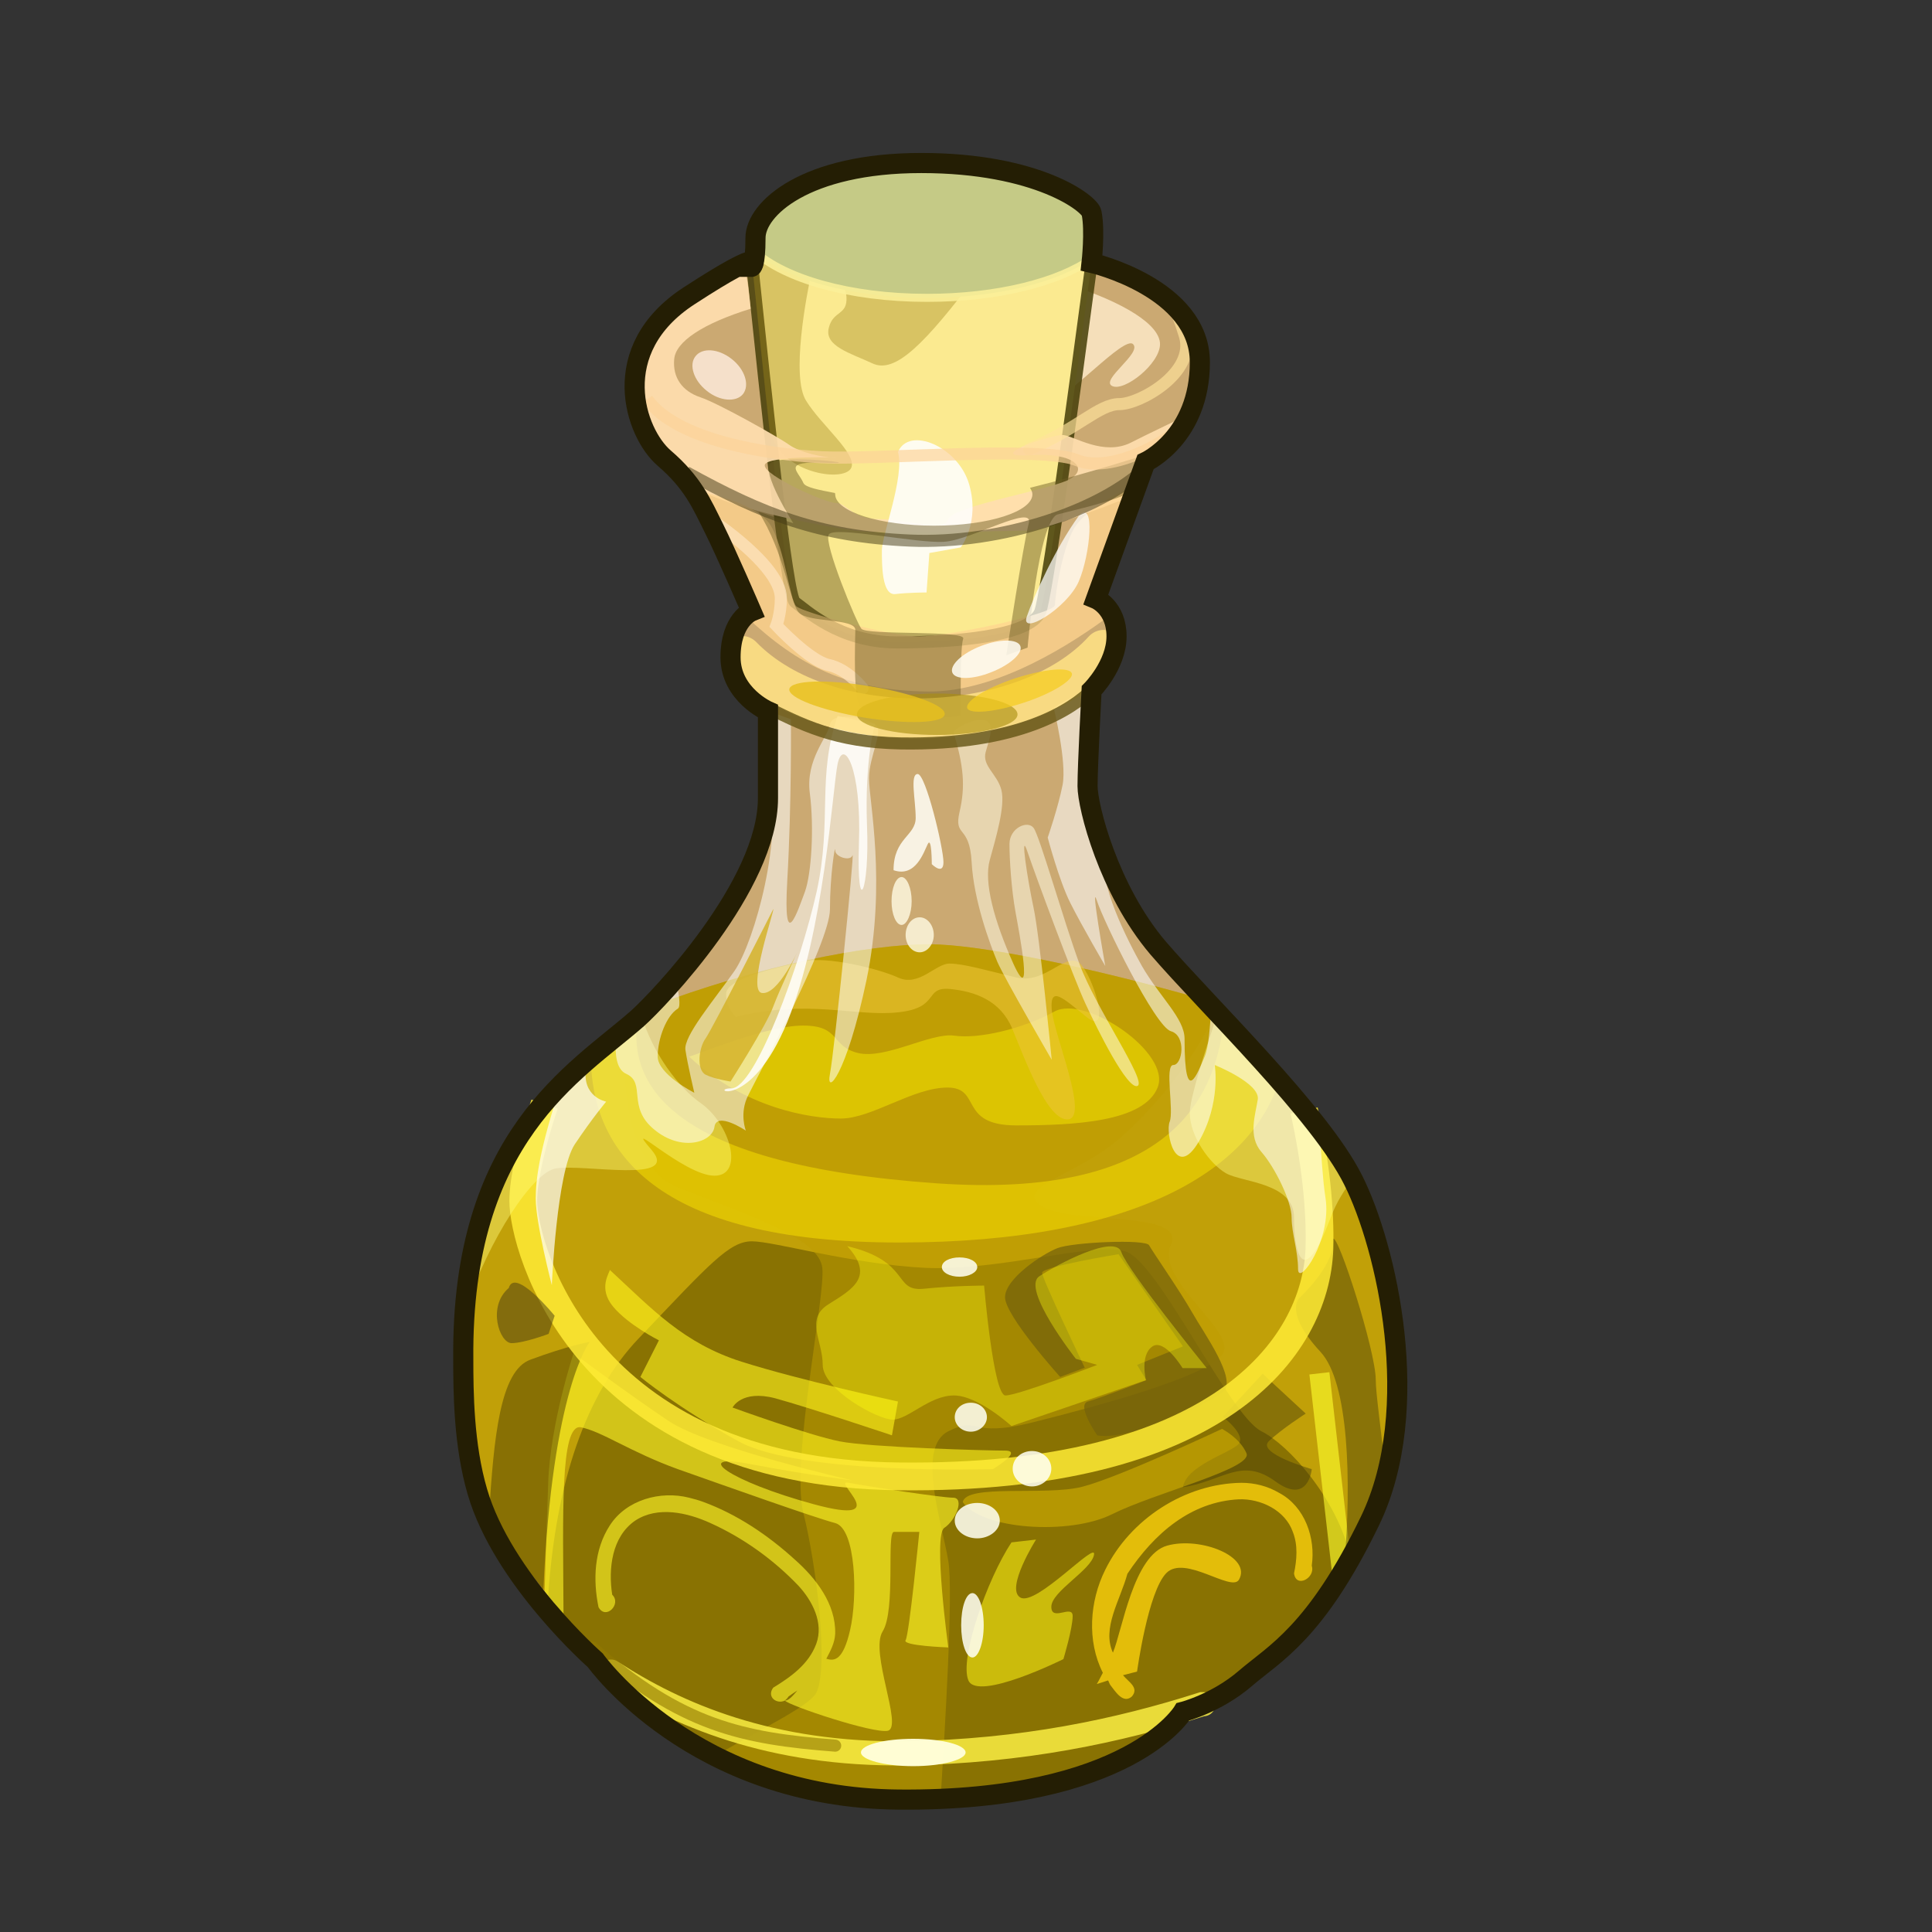 <?xml version="1.0" encoding="UTF-8" standalone="no"?>
<!DOCTYPE svg PUBLIC "-//W3C//DTD SVG 1.0//EN" "http://www.w3.org/TR/2001/REC-SVG-20010904/DTD/svg10.dtd">
<svg xmlns:svg="http://www.w3.org/2000/svg" xmlns="http://www.w3.org/2000/svg" version="1.0" width="100%" height="100%" viewBox="0 0 48 48" id="_yellow01">
<rect x="0" y="0" width="48" height="48" fill="#333333" stroke="none"/>
<defs id="defs2385"/>
<g id="yellow01" style="display:inline">
<path d="M 11.51,33.76 C 11.46,28.23 14.3,26.65 15.83,25.31 C 16.37,24.83 19.08,22 19.08,19.83 C 19.08,17.67 19.08,17.67 19.08,17.67 C 19.08,17.67 18.15,17.26 18.15,16.33 C 18.15,15.4 18.67,15.19 18.67,15.19 C 18.67,15.19 18.05,13.75 17.74,13.13 C 17.43,12.51 17.22,12 16.5,11.38 C 15.78,10.76 15.06,8.69 17.12,7.35 C 19.18,6.01 18.67,6.63 18.67,6.63 C 18.67,6.63 18.77,6.63 18.77,5.91 C 18.77,5.19 20.01,4.05 22.89,4.05 C 25.78,4.05 27.08,5.06 27.12,5.29 C 27.21,5.74 27.12,6.53 27.12,6.53 C 27.12,6.53 29.81,7.15 29.81,9 C 29.81,10.86 28.46,11.48 28.46,11.48 L 27.23,14.88 C 27.23,14.88 27.74,15.09 27.74,15.81 C 27.74,16.53 27.12,17.15 27.12,17.15 C 27.12,17.15 27.02,19.01 27.02,19.53 C 27.02,20.04 27.54,22.1 28.77,23.55 C 30.01,24.99 32.8,27.67 33.62,29.32 C 34.45,30.97 35.38,35 34.04,37.78 C 32.69,40.57 31.66,41.08 30.94,41.7 C 30.22,42.32 29.39,42.53 29.39,42.53 C 29.39,42.53 28.06,44.76 22.33,44.71 C 17.22,44.67 14.7,40.95 14.7,40.95 C 14.7,40.95 12.27,38.2 11.86,37.06 C 11.44,35.93 11.51,34.59 11.51,33.76 z" id="p2517" style="fill:#cba972;fill-opacity:1;fill-rule:evenodd;stroke:none;display:inline"/>
<path d="M 23.09,23.46 C 21.56,23.46 18.86,23.99 16.12,25.03 C 16.03,25.11 15.89,25.26 15.84,25.31 C 14.31,26.64 11.45,28.21 11.5,33.75 C 11.5,34.57 11.46,35.92 11.87,37.06 C 12.28,38.19 14.71,40.93 14.71,40.93 C 14.71,40.93 17.23,44.67 22.34,44.71 C 28.07,44.76 29.4,42.53 29.4,42.53 C 29.4,42.53 30.21,42.33 30.93,41.71 C 31.65,41.09 32.69,40.56 34.03,37.78 C 35.37,34.99 34.45,30.99 33.62,29.34 C 32.98,28.06 31.29,26.3 29.93,24.84 C 27.14,24.04 24.34,23.46 23.09,23.46 z" id="p3293" style="fill:#c0a000;fill-opacity:0.93;fill-rule:evenodd;stroke:none"/>
<path d="M 18.68,30.84 C 18.12,30.84 17.63,31.4 15.87,33.25 C 14.56,34.62 13.81,36.82 13.62,39.65 C 14.16,40.31 14.71,40.93 14.71,40.93 C 14.71,40.93 17.23,44.67 22.34,44.71 C 28.07,44.76 29.4,42.53 29.4,42.53 C 29.4,42.53 30.21,42.33 30.93,41.71 C 31.56,41.17 32.45,40.69 33.56,38.71 C 33.22,37.21 31.99,35.88 31.34,35.56 C 30.54,35.16 28.77,31.33 27.96,31.09 C 27.16,30.85 24.84,31.58 23,31.5 C 21.15,31.41 19.24,30.84 18.68,30.84 z" id="p3295" style="fill:#7d6800;fill-opacity:0.81;fill-rule:evenodd;stroke:none"/>
<path d="M 23.09,23.46 C 21.56,23.46 18.86,23.99 16.12,25.03 C 16.01,25.13 15.9,25.25 15.84,25.31 C 15.75,25.38 15.62,25.48 15.53,25.56 C 15.4,27.28 15.71,29.05 16.84,29.5 C 18.68,30.22 20.35,30.77 20.43,31.5 C 20.51,32.22 19.64,36.31 19.96,37.59 C 20.28,38.87 20.6,41.42 20.28,42.06 C 20.1,42.4 18.81,43 17.84,43.59 C 17.99,43.67 18.15,43.73 18.31,43.81 C 18.46,43.88 18.61,43.96 18.78,44.03 C 18.79,44.03 18.8,44.02 18.81,44.03 C 19.09,44.14 19.4,44.25 19.71,44.34 C 19.72,44.34 19.74,44.34 19.75,44.34 C 19.92,44.39 20.12,44.42 20.31,44.46 C 20.39,44.48 20.47,44.51 20.56,44.53 C 20.59,44.53 20.62,44.52 20.65,44.53 C 20.88,44.57 21.1,44.63 21.34,44.65 C 21.66,44.69 21.99,44.71 22.34,44.71 C 22.71,44.72 23.04,44.7 23.37,44.68 C 23.47,43.04 23.69,39.54 23.56,38.78 C 23.4,37.81 22.76,35.96 23.56,35.56 C 24.36,35.16 24.05,35.74 25.65,35.34 C 27.25,34.94 29.97,34.21 30.37,33.65 C 30.77,33.09 28.69,31.81 29.09,30.93 C 29.49,30.05 26.59,30.44 25.87,29.96 C 25.15,29.48 26.86,29.18 27.9,28.21 C 28.56,27.61 29.56,26.54 30.21,25.15 C 30.11,25.04 30.04,24.95 29.93,24.84 C 27.14,24.04 24.34,23.46 23.09,23.46 z" id="p3297" style="fill:#be9e00;fill-opacity:0.51;fill-rule:evenodd;stroke:none"/>
<path d="M 15.15,31.55 C 16.22,32.54 16.98,33.37 18.42,33.83 C 19.87,34.29 22.31,34.82 22.31,34.82 L 22.16,35.66 C 22.16,35.66 20.1,34.97 19.26,34.74 C 18.42,34.52 18.2,34.97 18.2,34.97 C 18.2,34.97 20.1,35.66 20.86,35.81 C 21.62,35.96 24.52,36.04 24.97,36.04 C 25.43,36.04 24.67,36.5 24.67,36.5 C 24.67,36.5 19.87,36.65 18.35,35.81 C 16.83,34.97 15.91,34.21 15.91,34.21 L 16.37,33.3 C 16.37,33.3 15.61,32.92 15.23,32.46 C 14.85,32 15.15,31.62 15.15,31.55 z" id="p3429" style="fill:#fff41d;fill-opacity:0.61;fill-rule:evenodd;stroke:none;display:inline"/>
<path d="M 15.18,41.53 C 16.8,42.59 19.14,43.61 22.53,43.56 C 25.4,43.51 27.77,43.01 29.87,42.34 C 29.88,42.34 29.89,42.34 29.9,42.34" id="p3328" style="fill:none;fill-opacity:0.62;fill-rule:evenodd;stroke:#fff447;stroke-width:0.60;stroke-linecap:round;stroke-linejoin:miter;stroke-miterlimit:4;stroke-dasharray:none;stroke-opacity:0.81;display:inline"/>
<path d="M 14.25,33.62 C 14.25,33.62 13.67,35.37 13.62,36.84 C 13.59,37.72 13.56,38.53 13.53,39.56 C 13.76,39.85 13.81,39.87 14,40.09 C 13.99,37.64 13.91,35.37 14.43,35.46 C 14.95,35.56 15.65,36.07 16.84,36.5 C 18.03,36.92 20.22,37.7 20.75,37.84 C 21.27,37.98 21.31,39.69 21.12,40.5 C 20.95,41.24 20.74,41.28 20.53,41.21 C 20.63,41.02 20.74,40.82 20.75,40.59 C 20.77,39.85 20.27,39.21 19.75,38.75 C 19.08,38.14 18.31,37.62 17.46,37.31 C 17.35,37.27 17.24,37.24 17.12,37.21 C 16.41,37.03 15.56,37.26 15.15,37.9 C 14.76,38.5 14.73,39.25 14.87,39.93 C 15.05,40.26 15.45,39.85 15.21,39.62 C 15.11,38.97 15.2,38.18 15.78,37.78 C 16.34,37.41 17.08,37.58 17.65,37.84 C 18.47,38.21 19.22,38.75 19.84,39.4 C 20.18,39.77 20.47,40.32 20.28,40.84 C 20.09,41.35 19.65,41.66 19.21,41.93 C 19.04,42.16 19.3,42.35 19.5,42.25 C 19.53,42.22 19.56,42.2 19.59,42.15 C 19.66,42.1 19.73,42.05 19.81,42 C 19.7,42.13 19.6,42.25 19.5,42.25 C 19.61,42.38 21.71,43.08 22.06,43 C 22.44,42.9 21.6,41.05 21.93,40.53 C 22.26,40 22.02,38.06 22.21,38.06 C 22.4,38.06 22.84,38.06 22.84,38.06 C 22.84,38.06 22.59,40.6 22.5,40.75 C 22.4,40.89 23.56,40.93 23.56,40.93 C 23.56,40.93 23.18,38.15 23.46,37.96 C 23.75,37.77 23.97,37.21 23.68,37.21 C 23.4,37.21 21.56,36.93 21.09,36.84 C 20.61,36.74 22.3,37.94 20.21,37.37 C 18.12,36.8 17.15,36.09 18.62,36.37 C 20.09,36.65 21.18,36.78 21.18,36.78 C 21.18,36.78 17.62,35.97 16.62,35.31 C 15.62,34.64 14.25,33.62 14.25,33.62 z" id="p3330" style="fill:#fff627;fill-opacity:0.62;fill-rule:evenodd;stroke:none;display:inline"/>
<path d="M 14.65,33.34 C 14.65,33.34 14.12,33.43 13.18,33.78 C 12.42,34.05 12.27,35.73 12.15,37.62 C 12.49,38.2 12.99,38.87 13.5,39.5 C 13.72,34.5 14.65,33.34 14.65,33.34 z" id="p3332" style="fill:#594a00;fill-opacity:0.55;fill-rule:evenodd;stroke:none;display:inline"/>
<path d="M 30.84,36.84 C 29.44,36.86 28.08,37.74 27.46,39 C 27.07,39.78 27,40.77 27.4,41.56 C 27.32,41.72 27.25,41.84 27.25,41.84 L 27.53,41.75 C 27.55,41.78 27.56,41.83 27.59,41.87 C 27.71,42.02 27.9,42.34 28.12,42.15 C 28.31,41.93 28.04,41.79 27.9,41.62 L 28.25,41.53 C 28.25,41.53 28.52,39.54 28.98,39.08 C 29.44,38.62 30.59,39.56 30.78,39.25 C 31.11,38.68 29.83,38.17 29,38.4 C 28.16,38.63 27.88,40.52 27.65,41.06 C 27.37,40.45 27.83,39.76 28.01,39.1 C 28.68,38.09 29.59,37.31 30.78,37.25 C 31.32,37.23 31.93,37.52 32.12,38.06 C 32.25,38.39 32.22,38.75 32.15,39.09 C 32.2,39.47 32.69,39.2 32.59,38.9 C 32.69,38.21 32.42,37.43 31.78,37.09 C 31.49,36.92 31.17,36.84 30.84,36.84 z" id="p3334" style="fill:#ffd50e;fill-opacity:0.76;fill-rule:evenodd;stroke:none;display:inline"/>
<path d="M 17.12,26.25 C 18.49,27.53 20.12,27.79 20.89,27.79 C 21.66,27.79 22.68,27.02 23.54,27.02 C 24.4,27.02 23.8,27.96 25.25,27.96 C 26.71,27.96 28.42,27.87 28.76,27.02 C 29.11,26.16 26.97,24.71 26.2,25.13 C 25.42,25.56 24.31,25.82 23.71,25.73 C 23.11,25.65 22,26.33 21.31,26.16 C 20.63,25.99 20.89,25.48 19.95,25.48 C 19,25.48 17.21,26.25 17.12,26.25 z" id="p3336" style="fill:#fff200;fill-opacity:0.45;fill-rule:evenodd;stroke:none;display:inline"/>
<path d="M 15.84,25.31 C 15.51,25.59 15.09,25.9 14.68,26.25 C 14.69,28.58 16.26,30.87 22.34,30.87 C 28.34,30.87 31.13,28.98 31.78,26.84 C 31.33,26.33 30.86,25.86 30.4,25.37 C 30.19,27.41 28.92,29.79 23.28,29.4 C 16.7,28.94 15.59,26.98 15.84,25.31 z" id="p3338" style="fill:#ffe800;fill-opacity:0.47;fill-rule:evenodd;stroke:none;display:inline"/>
<path d="M 33.34,39.03 L 32.78,34.12" id="p3340" style="fill:none;fill-rule:evenodd;stroke:#ffff2c;stroke-width:0.5;stroke-linecap:butt;stroke-linejoin:miter;stroke-miterlimit:4;stroke-dasharray:none;stroke-opacity:0.62;display:inline"/>
<path d="M 27.26,35.66 C 27.26,35.66 26.73,34.9 27.03,34.82 C 27.33,34.74 28.48,34.29 28.48,34.29 L 28.25,33.91 L 29.39,33.45 L 27.79,31.16 C 27.79,31.16 25.89,31.47 25.89,31.62 C 25.89,31.77 26.95,33.98 26.95,33.98 L 26.34,34.21 C 26.34,34.21 24.97,32.69 24.97,32.23 C 24.97,31.77 25.89,31.16 26.27,31.01 C 26.65,30.86 28.48,30.78 28.55,30.94 C 28.63,31.09 29.32,32.08 29.62,32.61 C 29.92,33.14 30.76,34.29 30.38,34.59 C 30,34.9 28.02,35.81 27.26,35.66 z" id="p3431" style="fill:#74610c;fill-opacity:0.73;fill-rule:evenodd;stroke:none;display:inline"/>
<path d="M 25.13,38.32 C 24.52,39.24 23.83,41.22 24.06,41.75 C 24.29,42.28 26.42,41.22 26.42,41.22 C 26.42,41.22 26.65,40.46 26.65,40.15 C 26.65,39.85 26.12,40.3 26.12,39.92 C 26.12,39.54 27.11,39.01 27.18,38.63 C 27.26,38.25 25.74,39.92 25.35,39.69 C 24.97,39.47 25.74,38.25 25.74,38.25 L 25.13,38.32 z" id="p3433" style="fill:#fff415;fill-opacity:0.56;fill-rule:evenodd;stroke:none;display:inline"/>
<path d="M 29.39,36.95 C 30.38,36.8 30.84,36.19 31.68,36.8 C 32.51,37.41 32.59,36.5 32.59,36.5 C 32.59,36.5 31.22,36.11 31.52,35.81 C 31.83,35.51 32.44,35.12 32.44,35.12 L 31.37,34.13 L 30.38,35.2 C 30.38,35.2 30.99,35.66 30.76,35.89 C 30.53,36.11 29.47,36.42 29.39,36.95 z" id="p3437" style="fill:#473b0a;fill-opacity:0.46;fill-rule:evenodd;stroke:none;display:inline"/>
<path d="M 33.12,30.78 C 33.11,30.79 33.12,30.83 33.12,30.87 C 33.12,31.48 32.28,32.25 32.28,32.25 C 32.28,32.25 31.89,32.6 32.81,33.59 C 33.51,34.35 33.58,36.78 33.4,38.9 C 33.6,38.57 33.82,38.21 34.03,37.78 C 34.2,37.41 34.33,37.02 34.43,36.62 C 34.32,35.59 34.18,34.61 34.18,34.28 C 34.18,33.56 33.24,30.64 33.12,30.78 z" id="p3439" style="fill:#493d0a;fill-opacity:0.46;fill-rule:evenodd;stroke:none;display:inline"/>
<path d="M 13.53,27.43 C 13.2,28.41 13,29.32 13,29.84 C 13,30.95 14.46,36.6 22.34,36.68 C 30.22,36.77 32.69,33.51 32.78,31.03 C 32.81,30.06 32.68,28.83 32.4,27.59" id="p3326" style="fill:none;fill-rule:evenodd;stroke:#ffeb35;stroke-width:0.69;stroke-linecap:butt;stroke-linejoin:miter;stroke-miterlimit:4;stroke-dasharray:none;stroke-opacity:0.85;display:inline"/>
<path d="M 12.64,32 C 12.1,32.46 12.41,33.37 12.71,33.37 C 13.02,33.37 13.63,33.14 13.63,33.14 L 13.78,32.69 C 13.78,32.69 12.79,31.47 12.64,32 z" id="p3441" style="fill:#473b13;fill-opacity:0.51;fill-rule:evenodd;stroke:none;display:inline"/>
<path d="M 18.27,25.27 C 20.06,24.81 21.28,25.27 22.32,25.15 C 23.36,25.04 22.95,24.52 23.59,24.57 C 24.23,24.63 24.86,24.86 25.15,25.56 C 25.44,26.25 26.02,27.87 26.54,27.81 C 27.06,27.75 26.19,25.73 26.13,25.09 C 26.08,24.46 26.42,24.81 27,25.27 C 27.58,25.73 27.23,24.46 26.89,24 C 26.54,23.53 26.02,24.46 25.27,24.29 C 24.51,24.11 23.94,23.94 23.59,23.94 C 23.24,23.94 22.84,24.52 22.32,24.29 C 21.8,24.05 20.52,23.76 20,23.88 C 19.48,24 18.04,24.29 18.04,24.69 C 18.04,25.09 18.27,25.21 18.27,25.27 z" id="p3470" style="fill:#ebc434;fill-opacity:0.6;fill-rule:evenodd;stroke:none;display:inline"/>
<path d="M 15.93,25.21 C 15.9,25.25 15.86,25.29 15.84,25.31 C 14.42,26.55 11.85,27.99 11.53,32.62 C 12.17,30.72 13.25,29.12 13.81,29.03 C 14.5,28.91 16.93,29.42 16.18,28.56 C 15.43,27.69 16.99,29.21 17.75,29.21 C 18.5,29.21 18.15,27.92 17.4,27.4 C 16.88,27.04 16.21,26.17 15.93,25.21 z" id="p3473" style="fill:#fffd7d;fill-opacity:0.43;fill-rule:evenodd;stroke:none;display:inline"/>
<path d="M 30.25,25.18 C 29.9,26.23 29.56,27.3 29.56,27.65 C 29.56,28.23 30.06,28.92 30.46,29.15 C 30.87,29.38 32.15,29.38 32.15,30.25 C 32.15,31.11 32.36,32.1 33.06,30.25 C 33.21,29.85 33.41,29.56 33.59,29.31 C 32.99,28.13 31.53,26.56 30.25,25.18 z" id="p3475" style="fill:#fffe81;fill-opacity:0.43;fill-rule:evenodd;stroke:none;display:inline"/>
<path d="M 23.99,43.54 C 23.99,43.72 23.4,43.88 22.69,43.88 C 21.97,43.88 21.39,43.72 21.39,43.54 C 21.39,43.35 21.97,43.2 22.69,43.2 C 23.4,43.2 23.99,43.35 23.99,43.54 L 23.99,43.54 z" id="p3477" style="fill:#fffed8;fill-opacity:0.97;fill-rule:evenodd;stroke:none;marker:none;visibility:visible;display:inline;overflow:visible;enable-background:accumulate"/>
<path d="M 14.71,40.93 C 16.94,42.88 18.44,43.19 20.75,43.37" id="p3479" style="fill:none;fill-rule:evenodd;stroke:#917900;stroke-width:0.30;stroke-linecap:round;stroke-linejoin:miter;stroke-miterlimit:4;stroke-dasharray:none;stroke-opacity:0.6;display:inline"/>
<path d="M 23.92,37.32 C 24.38,38 26.57,38.15 27.63,37.62 C 28.69,37.09 31.12,36.49 30.97,36.11 C 30.81,35.73 30.36,35.5 30.36,35.5 C 30.36,35.5 27.79,36.71 26.88,36.94 C 25.97,37.17 24,36.86 23.92,37.32 z" id="p3494" style="fill:#f0c803;fill-opacity:0.43;fill-rule:evenodd;stroke:none;display:inline"/>
<path d="M 21.05,30.96 C 22.64,31.34 22.18,32.09 22.94,32.02 C 23.7,31.94 24.45,31.94 24.45,31.94 C 24.45,31.94 24.68,34.67 24.98,34.67 C 25.29,34.67 27.26,33.91 27.26,33.91 L 26.73,33.76 C 26.73,33.76 25.36,32.02 25.82,31.71 C 26.27,31.41 27.71,30.65 27.86,31.11 C 28.01,31.56 29.98,33.99 29.98,33.99 L 29.38,33.99 C 29.38,33.99 28.92,33.23 28.62,33.46 C 28.32,33.68 28.47,34.29 28.47,34.29 L 25.13,35.43 C 25.13,35.43 24.3,34.67 23.7,34.67 C 23.09,34.67 22.56,35.27 22.18,35.27 C 21.8,35.27 20.44,34.52 20.44,33.91 C 20.44,33.3 19.99,32.77 20.59,32.4 C 21.2,32.02 21.73,31.71 21.05,30.96 z" id="p3496" style="fill:#fffb0e;fill-opacity:0.37;fill-rule:evenodd;stroke:none;display:inline"/>
<path d="M 26.51,7.06 C 27.93,7.51 28.82,8.07 28.82,8.55 C 28.82,9.04 27.93,9.74 27.63,9.59 C 27.33,9.44 28.38,8.77 28.15,8.55 C 27.93,8.33 26.51,9.93 26.18,9.89 C 25.84,9.85 26.51,7.06 26.51,7.06 z" id="p3520" style="fill:#ffeccb;fill-opacity:0.81;fill-rule:evenodd;stroke:none;display:inline"/>
<path d="M 22.9,4.06 C 20.01,4.06 18.78,5.18 18.78,5.9 C 18.78,6.24 18.74,6.4 18.71,6.5 C 18.71,6.49 18.69,6.5 18.68,6.5 C 19.06,10.13 19.55,14.83 19.75,14.96 C 20,15.13 20.84,15.96 22.28,15.96 C 23.72,15.96 25.58,15.81 25.84,15.21 C 26,14.83 26.62,10.28 27.12,6.53 C 27.12,6.53 27.21,5.72 27.12,5.28 C 27.07,5.05 25.79,4.06 22.9,4.06 z" id="p3508" style="fill:#fbea90;fill-opacity:1;fill-rule:evenodd;stroke:#47400a;stroke-width:0.30;stroke-linecap:butt;stroke-linejoin:miter;stroke-miterlimit:4;stroke-dasharray:none;stroke-opacity:0.86;display:inline"/>
<path d="M 19.03,5.34 C 18.88,5.54 18.78,5.73 18.78,5.9 C 18.78,6.24 18.74,6.4 18.71,6.5 C 18.71,6.49 18.69,6.5 18.68,6.5 C 18.82,7.87 18.97,9.34 19.12,10.71 C 19.17,10.85 19.23,10.98 19.28,11.06 C 19.72,11.8 21,11.96 21.15,11.62 C 21.3,11.28 20.4,10.56 20.03,9.96 C 19.65,9.37 20.03,7.35 20.18,6.68 C 20.33,6.01 20.99,6.89 21.03,7.37 C 21.06,7.85 20.7,7.7 20.59,8.15 C 20.48,8.6 21.12,8.77 21.68,9.03 C 22.24,9.29 22.97,8.56 24.31,6.78 L 20.75,5.53 C 20.75,5.53 19.83,5.39 19.03,5.34 z" id="p3528" style="fill:#9d7f14;fill-opacity:0.36;fill-rule:evenodd;stroke:none;display:inline"/>
<path d="M 22.9,4.06 C 20.01,4.06 18.78,5.18 18.78,5.9 C 18.78,6.1 18.76,6.14 18.75,6.25 C 19.49,6.92 21.1,7.4 23.03,7.4 C 24.78,7.4 26.3,7.01 27.12,6.43 C 27.13,6.29 27.2,5.68 27.12,5.28 C 27.07,5.05 25.79,4.06 22.9,4.06 z" id="p3510" style="fill:#c5ca86;fill-opacity:1;fill-rule:evenodd;stroke:#fcf09a;stroke-width:0.2;stroke-linecap:round;stroke-linejoin:miter;marker:none;stroke-miterlimit:4;stroke-dasharray:none;stroke-dashoffset:0;stroke-opacity:0.86;visibility:visible;display:inline;overflow:visible;enable-background:accumulate"/>
<path d="M 18.49,6.61 C 18.46,6.55 18.41,6.5 17.12,7.34 C 15.06,8.68 15.77,10.75 16.5,11.37 C 16.77,11.61 16.96,11.84 17.12,12.06 C 17.3,12.15 17.52,12.25 17.65,12.31 C 18.73,12.75 20.43,13.07 21.21,13.18 C 22,13.29 25.19,13.18 25.56,13.18 C 25.88,13.18 27.43,12.61 28.15,12.31 L 28.46,11.46 C 28.46,11.46 29.17,11.16 29.56,10.28 C 29.06,10.53 28.54,10.77 28.09,11 C 27.42,11.33 26.69,10.84 26.43,10.81 C 26.17,10.77 24.4,11.38 25.56,11.31 C 26.71,11.23 27.04,11.64 26.59,11.9 C 26.14,12.16 23.67,12.57 23.56,12.9 C 23.45,13.24 22.58,12.9 21.87,12.9 C 21.16,12.9 21.04,12.5 20.78,12.5 C 20.52,12.5 18.99,11.82 19,11.56 C 19,11.3 21.04,11.37 20.75,11.37 C 20.45,11.37 19.88,11.24 19.62,11.06 C 19.36,10.87 17.85,10.02 17.4,9.87 C 16.95,9.72 16.71,9.38 16.75,8.93 C 16.78,8.49 17.46,8.04 18.65,7.67 C 18.61,7.33 18.58,6.92 18.49,6.61 z" id="p3522" style="fill:#ffdeaf;fill-opacity:0.92;fill-rule:evenodd;stroke:none;display:inline"/>
<path d="M 28.25,12.06 C 27.67,12.26 27,12.69 26.75,13.03 C 26.41,13.47 26.21,14.8 26.21,15.03 C 26.21,15.25 23.58,15.81 22.84,15.81 C 22.09,15.81 19.93,15.21 19.78,15.06 C 19.63,14.91 19.49,13.62 19.15,13.06 C 18.91,12.65 18.13,12.36 17.25,12.18 C 17.45,12.49 17.58,12.79 17.75,13.12 C 18.05,13.74 18.65,15.18 18.65,15.18 C 18.65,15.18 18.61,15.24 18.53,15.31 C 19.85,16.56 21.07,17.15 23.03,17.18 C 24.78,17.21 26.68,15.96 27.59,15.28 C 27.44,15 27.21,14.87 27.21,14.87 L 28.25,12.06 z" id="p3526" style="fill:#ffd590;fill-opacity:0.76;fill-rule:evenodd;stroke:none;display:inline"/>
<path d="M 25.57,11.16 C 26.79,10.65 27.3,10.04 27.81,10.04 C 28.32,10.04 29.71,9.26 29.44,8.35 C 29.16,7.43 29.06,7.5 29.06,7.5" id="p3568" style="fill:none;fill-rule:evenodd;stroke:#ffe29b;stroke-width:0.30;stroke-linecap:round;stroke-linejoin:miter;stroke-miterlimit:4;stroke-dasharray:none;stroke-opacity:0.67"/>
<path d="M 27.15,17.09 C 26.43,17.39 26.18,17.59 26.18,17.59 C 26.18,17.59 26.51,18.93 26.4,19.5 C 26.29,20.06 26.03,20.81 26.03,20.81 C 26.03,20.81 26.31,21.87 26.59,22.43 C 26.87,22.99 27.46,24 27.46,24 C 27.46,24 27.08,21.86 27.25,22.37 C 27.41,22.88 28.7,25.51 29.09,25.62 C 29.48,25.73 29.38,26.46 29.15,26.46 C 28.93,26.46 29.17,27.59 29.06,27.87 C 28.95,28.15 29.21,29.33 29.78,28.37 C 30.34,27.41 30.18,26.46 30.18,26.46 C 30.18,26.46 31.3,26.91 31.25,27.31 C 31.19,27.7 31,28.23 31.34,28.62 C 31.68,29.01 32.09,29.85 32.09,30.25 C 32.09,30.64 32.25,31.08 32.25,31.53 C 32.25,31.98 33.1,30.81 32.93,29.75 C 32.86,29.3 32.83,28.68 32.78,28.06 C 31.98,27.02 31.02,25.99 30.09,25 C 30.07,25.47 30.03,26.01 29.93,26.25 C 29.76,26.64 29.43,27.57 29.43,25.81 C 29.43,25.3 28.82,24.78 28.37,24 C 27.99,23.32 27.28,21.92 27.46,21.25 C 27.16,20.46 27.03,19.79 27.03,19.53 C 27.03,19.01 27.12,17.15 27.12,17.15 C 27.12,17.15 27.15,17.09 27.15,17.09 z" id="p3399" style="fill:#ffffff;fill-opacity:0.56;fill-rule:evenodd;stroke:none;display:inline"/>
<path d="M 18.96,17.62 C 19.02,17.65 19.09,17.68 19.09,17.68 C 19.09,17.68 19.09,18.36 19.09,19.34 C 19.48,20.74 18.75,23.39 18.25,24.12 C 17.74,24.85 16.97,25.75 17.03,26.09 C 17.08,26.43 17.25,27.15 17.25,27.15 C 17.25,27.15 16.34,26.69 16.34,26.25 C 16.34,25.8 16.56,25.23 16.84,25.06 C 16.92,25.01 16.87,24.69 16.78,24.28 C 16.35,24.77 16.01,25.16 15.84,25.31 C 15.69,25.44 15.48,25.61 15.31,25.75 C 15.27,26.15 15.3,26.57 15.56,26.68 C 16.06,26.91 15.57,27.5 16.25,28.06 C 16.92,28.62 17.69,28.39 17.75,28 C 17.8,27.6 18.53,28.09 18.53,28.09 C 18.53,28.09 18.36,27.66 18.59,27.21 C 18.81,26.76 20.62,23.43 20.62,22.59 C 20.62,21.75 20.75,20.95 20.75,21.12 C 20.74,21.29 21.13,21.41 21.18,21.25 C 21.24,21.08 20.73,26.12 20.62,26.68 C 20.51,27.24 21.02,26.76 21.53,24.34 C 22.03,21.92 21.59,19.9 21.59,19.34 C 21.59,18.78 21.97,18.16 21.75,18 C 21.52,17.83 20.68,17.66 20.62,18 C 20.56,18.33 20.01,18.87 20.12,19.71 C 20.23,20.56 20.16,21.7 20,22.15 C 19.83,22.6 19.45,23.78 19.56,21.87 C 19.67,19.96 19.65,17.87 19.65,17.87 L 18.96,17.62 z" id="p3397" style="fill:#ffffff;fill-opacity:0.54;fill-rule:evenodd;stroke:none;display:inline"/>
<path d="M 19.21,22.59 C 19.21,22.59 17.71,25.54 17.53,25.8 C 17.36,26.03 17.3,26.58 17.53,26.7 C 17.75,26.81 18.15,26.87 18.15,26.87 C 18.15,26.87 19.05,25.46 19.21,25.01 C 19.38,24.56 19.83,23.61 19.83,23.61 C 19.83,23.61 19.33,24.73 18.93,24.67 C 18.54,24.62 19.27,22.54 19.21,22.59 z" id="p3393" style="fill:#d3b020;fill-opacity:0.79;fill-rule:evenodd;stroke:none;display:inline"/>
<path d="M 14.59,26.37 C 14.37,26.56 14.15,26.74 13.93,26.96 C 13.39,28.6 13.31,29.32 13.31,29.78 C 13.31,30.39 13.71,31.93 13.71,31.93 C 13.71,31.93 13.83,29.11 14.28,28.43 C 14.73,27.76 15.06,27.37 15.06,27.37 C 15.06,27.37 14.45,27.26 14.56,26.53 C 14.57,26.48 14.58,26.42 14.59,26.37 z" id="p3405" style="fill:#fffefc;fill-opacity:0.7;fill-rule:evenodd;stroke:none;display:inline"/>
<path d="M 23.69,18.19 C 23.94,19.03 23.99,19.53 23.84,20.17 C 23.69,20.82 24.09,20.47 24.14,21.42 C 24.19,22.36 24.59,23.45 24.78,23.9 C 24.98,24.35 26.13,26.33 26.13,26.33 C 26.13,26.33 25.83,23.25 25.68,22.56 C 25.53,21.86 25.33,20.57 25.53,21.17 C 25.73,21.76 26.67,24.3 26.97,24.94 C 27.27,25.59 28.01,27.08 28.26,26.98 C 28.51,26.88 27.22,25.04 26.82,23.95 C 26.42,22.86 25.83,20.77 25.68,20.57 C 25.53,20.37 25.08,20.57 25.08,20.97 C 25.08,21.37 25.13,22.11 25.23,22.66 C 25.33,23.21 25.68,25.04 25.18,23.95 C 24.69,22.86 24.44,21.91 24.59,21.37 C 24.74,20.82 24.98,20.03 24.88,19.63 C 24.78,19.23 24.39,19.03 24.49,18.68 C 24.59,18.34 24.74,17.94 24.44,17.89 C 24.14,17.84 23.69,18.14 23.69,18.19 z" id="p3462" style="fill:#fffae3;fill-opacity:0.54;fill-rule:evenodd;stroke:none"/>
<path d="M 23.2,23.23 C 23.2,23.46 23.04,23.66 22.85,23.66 C 22.65,23.66 22.5,23.46 22.5,23.23 C 22.5,22.99 22.65,22.79 22.85,22.79 C 23.04,22.79 23.2,22.99 23.2,23.23 z" id="p3464" style="fill:#fffae3;fill-opacity:0.81;fill-rule:evenodd;stroke:none;marker:none;visibility:visible;display:inline;overflow:visible;enable-background:accumulate"/>
<path d="M 22.65,22.39 C 22.65,22.71 22.53,22.98 22.4,22.98 C 22.26,22.98 22.15,22.71 22.15,22.39 C 22.15,22.06 22.26,21.79 22.4,21.79 C 22.53,21.79 22.65,22.06 22.65,22.39 z" id="p3466" style="fill:#fffae3;fill-opacity:0.81;fill-rule:evenodd;stroke:none;marker:none;visibility:visible;display:inline;overflow:visible;enable-background:accumulate"/>
<path d="M 22.2,21.62 C 22.2,20.82 22.75,20.77 22.75,20.32 C 22.75,19.88 22.6,19.23 22.8,19.23 C 23,19.23 23.44,21.07 23.44,21.42 C 23.44,21.76 23.15,21.47 23.15,21.47 C 23.15,21.47 23.15,20.77 23.05,20.97 C 22.95,21.17 22.75,21.81 22.2,21.62 z" id="p3468" style="fill:#fffdf3;fill-opacity:0.87;fill-rule:evenodd;stroke:none"/>
<path d="M 20.81,17.79 C 20.29,19.31 20.68,20.37 20.29,22.15 C 19.89,23.94 18.77,27.04 18.17,27.04 C 17.58,27.04 18.63,27.64 19.56,25.39 C 20.48,23.14 20.68,19.64 20.81,18.98 C 20.95,18.32 21.41,19.05 21.34,20.96 C 21.28,22.88 21.61,22.15 21.54,20.5 C 21.48,18.85 21.74,17.99 21.74,17.99 L 20.81,17.79 z" id="p3551" style="fill:#fffefa;fill-opacity:0.87;fill-rule:evenodd;stroke:none"/>
<path d="M 22.31,11.23 C 22.48,11.84 21.91,13.3 21.91,13.67 C 21.91,14.04 21.91,14.79 22.24,14.76 C 22.58,14.72 23.02,14.72 23.02,14.72 L 23.09,13.74 L 23.87,13.6 C 23.87,13.6 24.35,12.99 24.08,12.04 C 23.81,11.09 22.58,10.58 22.31,11.23 z" id="p3564" style="fill:#ffffff;fill-opacity:0.86;fill-rule:evenodd;stroke:none"/>
<path d="M 17.84,13.03 C 18.95,13.84 19.4,14.45 19.4,14.86 C 19.4,15.26 19.29,15.54 19.29,15.54 C 19.29,15.54 20.11,16.42 20.58,16.52 C 21.06,16.62 21.43,17.1 21.43,17.1" id="p3566" style="fill:none;fill-rule:evenodd;stroke:#ffe7c3;stroke-width:0.30;stroke-linecap:round;stroke-linejoin:miter;stroke-miterlimit:4;stroke-dasharray:none;stroke-opacity:0.68"/>
<path d="M 28.62,11.25 C 28.62,11.25 27.08,11.75 25.59,12.12 C 25.62,12.17 25.65,12.22 25.65,12.28 C 25.65,12.71 24.56,13.06 23.21,13.06 C 21.86,13.06 20.75,12.71 20.75,12.28 C 20.75,12.27 20.74,12.25 20.75,12.25 C 20.34,12.17 20.01,12.11 19.96,12 C 19.83,11.69 19.39,11.45 20.53,11.5 C 21.66,11.54 19.41,11.28 19.15,11.5 C 18.89,11.71 19.71,13 19.71,13 L 18.84,12.71 C 19.49,13.72 19.62,14.95 19.84,15.21 C 20.06,15.48 21.25,15.35 21.25,15.65 C 21.25,15.96 21.18,17.41 21.4,17.59 C 21.62,17.76 23.87,17.92 23.87,17.75 C 23.87,17.57 23.85,16.09 23.93,15.87 C 24.02,15.65 21.53,15.79 21.4,15.62 C 21.27,15.45 20.46,13.49 20.59,13.28 C 20.72,13.06 22.81,13.51 23.46,13.46 C 24.12,13.42 25.69,12.51 25.56,13 C 25.43,13.48 25,16.28 25,16.28 L 25.53,16.09 C 25.53,16.09 25.8,12.91 26.28,12.78 C 26.76,12.65 28.15,12.36 28.28,12.06 C 28.41,11.75 28.62,11.25 28.62,11.25 z" id="p3555" style="fill:#6e5c23;fill-opacity:0.47;fill-rule:evenodd;stroke:none"/>
<path d="M 18.46,9.79 C 18.29,10 17.88,9.97 17.56,9.71 C 17.23,9.45 17.11,9.06 17.28,8.85 C 17.45,8.63 17.85,8.66 18.18,8.92 C 18.51,9.18 18.63,9.57 18.46,9.79 z" id="p3560" style="fill:#ffeddf;fill-opacity:0.81;fill-rule:evenodd;stroke:none;marker:none;visibility:visible;display:inline;overflow:visible;enable-background:accumulate"/>
<path d="M 16.08,9.92 C 16.8,10.93 19.03,11.29 20.4,11.36 C 21.77,11.43 25.88,11.07 26.75,11.43 C 27.61,11.79 29.13,10.93 29.42,10.5" id="p3562" style="fill:none;fill-rule:evenodd;stroke:#fdd399;stroke-width:0.30;stroke-linecap:butt;stroke-linejoin:miter;stroke-miterlimit:4;stroke-dasharray:none;stroke-opacity:0.68"/>
<path d="M 26.8,12.82 C 26.22,13.62 25.68,14.82 25.51,15.32 C 25.34,15.82 26.51,15.11 26.8,14.45 C 27.09,13.78 27.22,12.37 26.8,12.82 z" id="p3570" style="fill:#ffffff;fill-opacity:0.73;fill-rule:evenodd;stroke:none"/>
<path d="M 17.05,11.73 C 18.95,12.78 20.35,13.33 22.6,13.43 C 24.85,13.53 27.5,12.68 28.66,11.43" id="p3572" style="fill:none;fill-rule:evenodd;stroke:#443916;stroke-width:0.30;stroke-linecap:butt;stroke-linejoin:miter;stroke-miterlimit:4;stroke-dasharray:none;stroke-opacity:0.51"/>
<path d="M 18.43,16.3 C 20.56,18.49 25.48,18.29 27.42,16.15" id="p3460" style="fill:none;fill-rule:evenodd;stroke:#ffe184;stroke-width:1px;stroke-linecap:round;stroke-linejoin:miter;stroke-opacity:0.87"/>
<path d="M 18.91,17.5 C 19.93,18.01 20.75,18.44 22.38,18.47 C 25.34,18.52 26.66,17.6 27.12,17.14" id="p3574" style="fill:none;fill-rule:evenodd;stroke:#665515;stroke-width:0.30;stroke-linecap:round;stroke-linejoin:miter;stroke-miterlimit:4;stroke-dasharray:none;stroke-opacity:0.81"/>
<path d="M 11.51,33.76 C 11.46,28.23 14.3,26.65 15.83,25.31 C 16.37,24.83 19.08,22 19.08,19.83 C 19.08,17.67 19.08,17.67 19.08,17.67 C 19.08,17.67 18.15,17.26 18.15,16.33 C 18.15,15.4 18.67,15.19 18.67,15.19 C 18.67,15.19 18.05,13.75 17.74,13.13 C 17.43,12.51 17.22,12 16.5,11.38 C 15.78,10.76 15.06,8.69 17.12,7.35 C 19.18,6.01 18.67,6.63 18.67,6.63 C 18.67,6.63 18.77,6.63 18.77,5.91 C 18.77,5.19 20.01,4.05 22.89,4.05 C 25.78,4.05 27.08,5.06 27.12,5.29 C 27.21,5.74 27.12,6.53 27.12,6.53 C 27.12,6.53 29.81,7.15 29.81,9 C 29.81,10.86 28.46,11.48 28.46,11.48 L 27.23,14.88 C 27.23,14.88 27.74,15.09 27.74,15.81 C 27.74,16.53 27.12,17.15 27.12,17.15 C 27.12,17.15 27.02,19.01 27.02,19.53 C 27.02,20.04 27.54,22.1 28.77,23.55 C 30.01,24.99 32.8,27.67 33.62,29.32 C 34.45,30.97 35.38,35 34.04,37.78 C 32.69,40.57 31.66,41.08 30.94,41.7 C 30.22,42.32 29.39,42.53 29.39,42.53 C 29.39,42.53 28.06,44.76 22.33,44.71 C 17.22,44.67 14.79,41.25 14.79,41.25 C 14.79,41.25 12.49,39.23 11.86,37.06 C 11.52,35.9 11.51,34.59 11.51,33.76 z" id="stroke01" style="fill:none;fill-opacity:1;fill-rule:evenodd;stroke:#241e04;stroke-width:0.5;stroke-linecap:butt;stroke-linejoin:miter;stroke-miterlimit:4;stroke-dasharray:none;stroke-opacity:1"/>
<path d="M 24.28,31.48 C 24.28,31.61 24.08,31.72 23.84,31.72 C 23.59,31.72 23.4,31.61 23.4,31.48 C 23.4,31.34 23.59,31.24 23.84,31.24 C 24.08,31.24 24.28,31.34 24.28,31.48 z" id="p3299" style="fill:#fffff4;fill-opacity:0.86;fill-rule:evenodd;stroke:none;marker:none;visibility:visible;display:inline;overflow:visible;enable-background:accumulate"/>
<path d="M 24.52,35.21 C 24.52,35.4 24.34,35.57 24.12,35.57 C 23.89,35.57 23.72,35.4 23.72,35.21 C 23.72,35.01 23.89,34.85 24.12,34.85 C 24.34,34.85 24.52,35.01 24.52,35.21 z" id="p3301" style="fill:#fffff4;fill-opacity:0.86;fill-rule:evenodd;stroke:none;marker:none;visibility:visible;display:inline;overflow:visible;enable-background:accumulate"/>
<path d="M 26.12,36.49 C 26.12,36.73 25.9,36.93 25.64,36.93 C 25.37,36.93 25.16,36.73 25.16,36.49 C 25.16,36.24 25.37,36.05 25.64,36.05 C 25.9,36.05 26.12,36.24 26.12,36.49 z" id="p3303" style="fill:#fffff4;fill-opacity:0.86;fill-rule:evenodd;stroke:none;marker:none;visibility:visible;display:inline;overflow:visible;enable-background:accumulate"/>
<path d="M 24.84,37.78 C 24.84,38.02 24.58,38.22 24.28,38.22 C 23.97,38.22 23.72,38.02 23.72,37.78 C 23.72,37.53 23.97,37.34 24.28,37.34 C 24.58,37.34 24.84,37.53 24.84,37.78 z" id="p3305" style="fill:#fffff4;fill-opacity:0.86;fill-rule:evenodd;stroke:none;marker:none;visibility:visible;display:inline;overflow:visible;enable-background:accumulate"/>
<path d="M 24.44,40.38 C 24.44,40.82 24.31,41.18 24.16,41.18 C 24,41.18 23.88,40.82 23.88,40.38 C 23.88,39.93 24,39.58 24.16,39.58 C 24.31,39.58 24.44,39.93 24.44,40.38 z" id="p3307" style="fill:#fffff4;fill-opacity:0.86;fill-rule:evenodd;stroke:none;marker:none;visibility:visible;display:inline;overflow:visible;enable-background:accumulate"/>
<path d="M 25.28,17.75 C 25.28,18.03 24.38,18.26 23.28,18.26 C 22.18,18.26 21.29,18.03 21.29,17.75 C 21.29,17.46 22.18,17.23 23.28,17.23 C 24.38,17.23 25.28,17.46 25.28,17.75 z" id="p3545" style="fill:#aa8e0f;fill-opacity:0.62;fill-rule:evenodd;stroke:none;marker:none;visibility:visible;display:inline;overflow:visible;enable-background:accumulate"/>
<path d="M 23.47,17.75 C 23.44,17.97 22.54,18 21.48,17.83 C 20.41,17.65 19.58,17.34 19.61,17.12 C 19.65,16.9 20.54,16.87 21.61,17.05 C 22.66,17.22 23.51,17.53 23.47,17.75 L 23.47,17.75 z" id="p3547" style="fill:#e8c11d;fill-opacity:0.81;fill-rule:evenodd;stroke:none;marker:none;visibility:visible;display:inline;overflow:visible;enable-background:accumulate"/>
<path d="M 26.63,16.73 C 26.68,16.89 26.14,17.23 25.43,17.46 C 24.7,17.7 24.08,17.75 24.03,17.59 C 23.98,17.42 24.5,17.09 25.23,16.85 C 25.94,16.62 26.57,16.56 26.63,16.73 z" id="p3549" style="fill:#f5cc1f;fill-opacity:0.72;fill-rule:evenodd;stroke:none;marker:none;visibility:visible;display:inline;overflow:visible;enable-background:accumulate"/>
<path d="M 25.35,16.05 C 25.42,16.23 25.09,16.52 24.63,16.7 C 24.16,16.89 23.73,16.89 23.66,16.71 C 23.59,16.53 23.9,16.23 24.37,16.05 C 24.83,15.87 25.28,15.87 25.35,16.05 z" id="p3553" style="fill:#fffdf3;fill-opacity:0.87;fill-rule:evenodd;stroke:none;marker:none;visibility:visible;display:inline;overflow:visible;enable-background:accumulate"/>
</g>
</svg>
